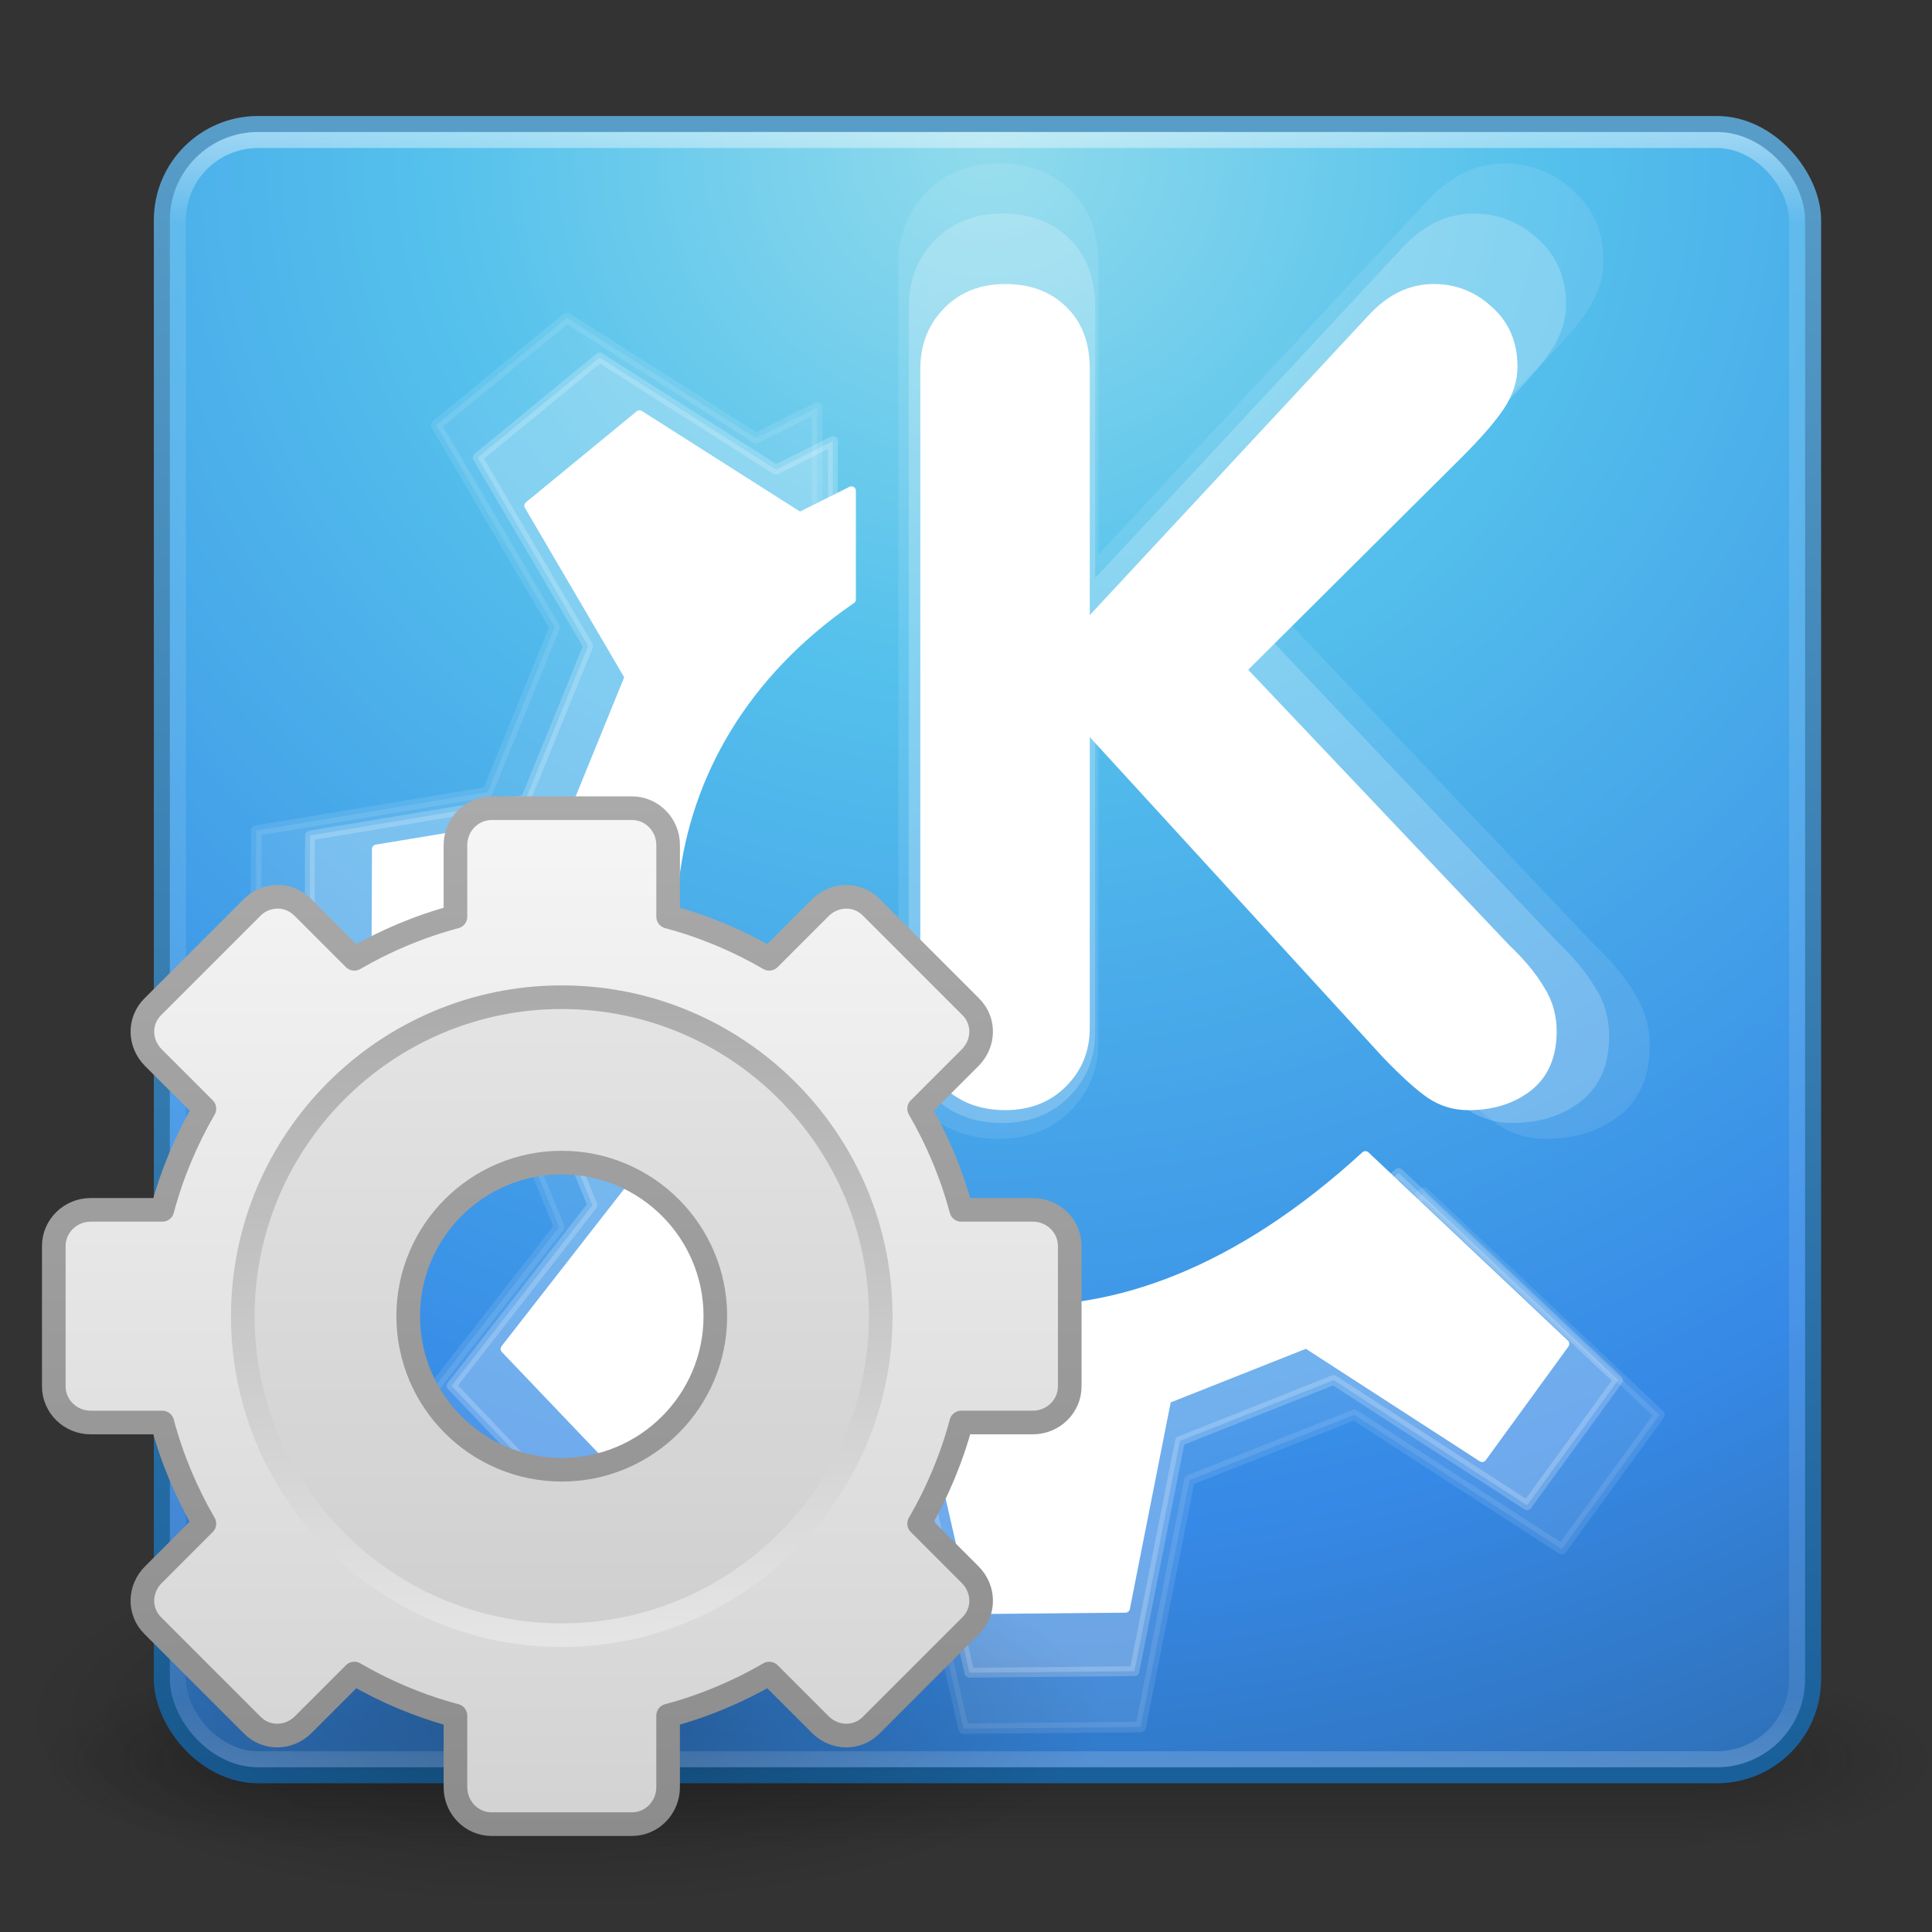<?xml version="1.0" encoding="UTF-8" standalone="no"?>
<!-- Created with Inkscape (http://www.inkscape.org/) -->

<svg
   xmlns:dc="http://purl.org/dc/elements/1.1/"
   xmlns:cc="http://creativecommons.org/ns#"
   xmlns:rdf="http://www.w3.org/1999/02/22-rdf-syntax-ns#"
   xmlns:svg="http://www.w3.org/2000/svg"
   xmlns="http://www.w3.org/2000/svg"
   xmlns:xlink="http://www.w3.org/1999/xlink"
   xmlns:sodipodi="http://sodipodi.sourceforge.net/DTD/sodipodi-0.dtd"
   xmlns:inkscape="http://www.inkscape.org/namespaces/inkscape"
   width="48"
   height="48"
   id="svg3249"
   version="1.1"
   inkscape:version="0.48.1 r9760"
   sodipodi:docname="process-idle-kde.svg">
  <rect width="100%" height="100%" fill="#333333" stroke="none"/>
  <defs
     id="defs3251">
    <linearGradient
       inkscape:collect="always"
       xlink:href="#linearGradient3707-319-631-407-1-846-4"
       id="linearGradient3156"
       gradientUnits="userSpaceOnUse"
       gradientTransform="matrix(2.641,0,0,2.641,0.615,-63.026)"
       x1="19.875"
       y1="44.52"
       x2="19.875"
       y2="5.25" />
    <linearGradient
       id="linearGradient3707-319-631-407-1-846-4">
      <stop
         offset="0"
         style="stop-color:#365a7c;stop-opacity:1"
         id="stop3788-5" />
      <stop
         offset="1"
         style="stop-color:#5ea1ca;stop-opacity:1;"
         id="stop3790-9" />
    </linearGradient>
    <linearGradient
       inkscape:collect="always"
       xlink:href="#linearGradient3707-319-631-407-1-846-4-8"
       id="linearGradient3159"
       gradientUnits="userSpaceOnUse"
       gradientTransform="matrix(2.641,0,0,2.641,0.615,-63.026)"
       x1="19.875"
       y1="44.52"
       x2="19.875"
       y2="5.25" />
    <linearGradient
       id="linearGradient3707-319-631-407-1-846-4-8">
      <stop
         offset="0"
         style="stop-color:#365a7c;stop-opacity:1"
         id="stop3788-5-5" />
      <stop
         offset="1"
         style="stop-color:#5ea1ca;stop-opacity:1;"
         id="stop3790-9-0" />
    </linearGradient>
    <linearGradient
       inkscape:collect="always"
       xlink:href="#linearGradient3707-319-631-407-1-846-4-9"
       id="linearGradient3162"
       gradientUnits="userSpaceOnUse"
       gradientTransform="matrix(2.641,0,0,2.641,0.615,-63.026)"
       x1="19.875"
       y1="44.52"
       x2="19.875"
       y2="5.25" />
    <linearGradient
       id="linearGradient3707-319-631-407-1-846-4-9">
      <stop
         offset="0"
         style="stop-color:#365a7c;stop-opacity:1"
         id="stop3788-5-1" />
      <stop
         offset="1"
         style="stop-color:#5ea1ca;stop-opacity:1;"
         id="stop3790-9-8" />
    </linearGradient>
    <linearGradient
       inkscape:collect="always"
       xlink:href="#linearGradient8265-821-176-38-919-66-249-7-7"
       id="linearGradient3165"
       gradientUnits="userSpaceOnUse"
       gradientTransform="matrix(2.214,0,0,3.47,10.75,-67.821)"
       x1="16.626"
       y1="15.298"
       x2="20.055"
       y2="24.628" />
    <linearGradient
       id="linearGradient8265-821-176-38-919-66-249-7-7">
      <stop
         offset="0"
         style="stop-color:#ffffff;stop-opacity:1"
         id="stop2687-1-9" />
      <stop
         offset="1"
         style="stop-color:#ffffff;stop-opacity:0"
         id="stop2689-5-4" />
    </linearGradient>
    <linearGradient
       y2="43"
       x2="24"
       y1="5"
       x1="24"
       gradientTransform="matrix(1.087,0,0,1.087,-1.561,13.499)"
       gradientUnits="userSpaceOnUse"
       id="linearGradient3128"
       xlink:href="#linearGradient3924"
       inkscape:collect="always" />
    <linearGradient
       id="linearGradient3924">
      <stop
         id="stop3926"
         style="stop-color:#ffffff;stop-opacity:1;"
         offset="0" />
      <stop
         offset="0.063"
         style="stop-color:#ffffff;stop-opacity:0.235;"
         id="stop3928" />
      <stop
         id="stop3930"
         style="stop-color:#ffffff;stop-opacity:0.157;"
         offset="0.951" />
      <stop
         id="stop3932"
         style="stop-color:#ffffff;stop-opacity:0.392;"
         offset="1" />
    </linearGradient>
    <radialGradient
       inkscape:collect="always"
       xlink:href="#linearGradient2867-449-88-871-390-598-476-591-434-148-57-177"
       id="radialGradient3171"
       gradientUnits="userSpaceOnUse"
       gradientTransform="matrix(2.0437467e-8,2.458,-2.601,-4.5292363e-8,46.508,1.267)"
       cx="7.496"
       cy="8.45"
       fx="7.496"
       fy="8.45"
       r="20" />
    <linearGradient
       id="linearGradient2867-449-88-871-390-598-476-591-434-148-57-177">
      <stop
         id="stop3750"
         style="stop-color:#90dbec;stop-opacity:1;"
         offset="0" />
      <stop
         id="stop3752"
         style="stop-color:#55c1ec;stop-opacity:1;"
         offset="0.262" />
      <stop
         id="stop3754"
         style="stop-color:#3689e6;stop-opacity:1;"
         offset="0.705" />
      <stop
         id="stop3756"
         style="stop-color:#2b63a0;stop-opacity:1;"
         offset="1" />
    </linearGradient>
    <linearGradient
       inkscape:collect="always"
       xlink:href="#linearGradient3707-319-631-407-324"
       id="linearGradient3173"
       gradientUnits="userSpaceOnUse"
       gradientTransform="matrix(1.052,0,0,1.052,-0.713,14.347)"
       x1="24"
       y1="44"
       x2="24"
       y2="3.899" />
    <linearGradient
       id="linearGradient3707-319-631-407-324">
      <stop
         id="stop3760"
         style="stop-color:#185f9a;stop-opacity:1;"
         offset="0" />
      <stop
         id="stop3762"
         style="stop-color:#599ec9;stop-opacity:1;"
         offset="1" />
    </linearGradient>
    <radialGradient
       cx="4.993"
       cy="43.5"
       r="2.5"
       fx="4.993"
       fy="43.5"
       id="radialGradient2455"
       xlink:href="#linearGradient3688-166-749"
       gradientUnits="userSpaceOnUse"
       gradientTransform="matrix(2.004,0,0,1.4,27.988,-17.4)" />
    <linearGradient
       id="linearGradient3688-166-749">
      <stop
         id="stop2883"
         style="stop-color:#181818;stop-opacity:1"
         offset="0" />
      <stop
         id="stop2885"
         style="stop-color:#181818;stop-opacity:0"
         offset="1" />
    </linearGradient>
    <radialGradient
       cx="4.993"
       cy="43.5"
       r="2.5"
       fx="4.993"
       fy="43.5"
       id="radialGradient2457"
       xlink:href="#linearGradient3688-464-309"
       gradientUnits="userSpaceOnUse"
       gradientTransform="matrix(2.004,0,0,1.4,-20.012,-104.4)" />
    <linearGradient
       id="linearGradient3688-464-309">
      <stop
         id="stop2889"
         style="stop-color:#181818;stop-opacity:1"
         offset="0" />
      <stop
         id="stop2891"
         style="stop-color:#181818;stop-opacity:0"
         offset="1" />
    </linearGradient>
    <linearGradient
       x1="25.058"
       y1="47.028"
       x2="25.058"
       y2="39.999"
       id="linearGradient2459"
       xlink:href="#linearGradient3702-501-757"
       gradientUnits="userSpaceOnUse" />
    <linearGradient
       id="linearGradient3702-501-757">
      <stop
         id="stop2895"
         style="stop-color:#181818;stop-opacity:0"
         offset="0" />
      <stop
         id="stop2897"
         style="stop-color:#181818;stop-opacity:1"
         offset="0.5" />
      <stop
         id="stop2899"
         style="stop-color:#181818;stop-opacity:0"
         offset="1" />
    </linearGradient>
    <linearGradient
       inkscape:collect="always"
       xlink:href="#linearGradient2490-3-7-8"
       id="linearGradient2976-3"
       gradientUnits="userSpaceOnUse"
       x1="25.076"
       y1="45.915"
       x2="25.076"
       y2="6.443" />
    <linearGradient
       id="linearGradient2490-3-7-8">
      <stop
         offset="0"
         style="stop-color:#0e305f;stop-opacity:1;"
         id="stop2492-3-7-0" />
      <stop
         offset="1"
         style="stop-color:#185ba7;stop-opacity:1;"
         id="stop2494-8-5-9" />
    </linearGradient>
    <linearGradient
       inkscape:collect="always"
       xlink:href="#linearGradient2490-3-92"
       id="linearGradient2974-4"
       gradientUnits="userSpaceOnUse"
       x1="25.076"
       y1="45.915"
       x2="25.076"
       y2="6.443" />
    <linearGradient
       id="linearGradient2490-3-92">
      <stop
         offset="0"
         style="stop-color:#0e395f;stop-opacity:1;"
         id="stop2492-3-5" />
      <stop
         offset="1"
         style="stop-color:#1860a7;stop-opacity:1;"
         id="stop2494-8-7" />
    </linearGradient>
    <linearGradient
       y2="43"
       x2="24"
       y1="5"
       x1="24"
       gradientTransform="matrix(2.73,0,0,2.73,-1.742,-62.844)"
       gradientUnits="userSpaceOnUse"
       id="linearGradient3234"
       xlink:href="#linearGradient3924-9"
       inkscape:collect="always" />
    <linearGradient
       id="linearGradient3924-9">
      <stop
         id="stop3926-2"
         style="stop-color:#ffffff;stop-opacity:1;"
         offset="0" />
      <stop
         offset="0.063"
         style="stop-color:#ffffff;stop-opacity:0.235;"
         id="stop3928-5" />
      <stop
         id="stop3930-4"
         style="stop-color:#ffffff;stop-opacity:0.157;"
         offset="0.951" />
      <stop
         id="stop3932-0"
         style="stop-color:#ffffff;stop-opacity:0.392;"
         offset="1" />
    </linearGradient>
    <linearGradient
       y2="6.443"
       x2="25.076"
       y1="45.915"
       x1="25.076"
       gradientUnits="userSpaceOnUse"
       id="linearGradient3059"
       xlink:href="#linearGradient2490-3-7-8"
       inkscape:collect="always" />
    <radialGradient
       id="radialGradient2436"
       gradientUnits="userSpaceOnUse"
       cy="4.625"
       cx="62.625"
       gradientTransform="matrix(2.165,0,0,0.753,-111.56,36.518)"
       r="10.625">
      <stop
         id="stop8840"
         offset="0" />
      <stop
         id="stop8842"
         style="stop-opacity:0"
         offset="1" />
    </radialGradient>
    <linearGradient
       id="linearGradient2515"
       y2="45.017"
       gradientUnits="userSpaceOnUse"
       x2="20.759"
       y1="1"
       x1="20.759">
      <stop
         id="stop3311"
         style="stop-color:#f6f6f6"
         offset="0" />
      <stop
         id="stop3313"
         style="stop-color:#d2d2d2"
         offset="1" />
    </linearGradient>
    <linearGradient
       id="linearGradient2517"
       y2="45"
       gradientUnits="userSpaceOnUse"
       x2="37.201"
       y1="1"
       x1="37.201">
      <stop
         id="stop3399"
         style="stop-color:#aaa"
         offset="0" />
      <stop
         id="stop3401"
         style="stop-color:#8c8c8c"
         offset="1" />
    </linearGradient>
    <linearGradient
       id="linearGradient2512"
       y2="20.895"
       gradientUnits="userSpaceOnUse"
       x2="84.639"
       gradientTransform="matrix(0.324,0,0,0.324,3.233,2.558)"
       y1="105.1"
       x1="86.133">
      <stop
         id="stop5130"
         style="stop-color:#e5e5e5"
         offset="0" />
      <stop
         id="stop5132"
         style="stop-color:#ababab"
         offset="1" />
    </linearGradient>
  </defs>
  <sodipodi:namedview
     id="base"
     pagecolor="#ffffff"
     bordercolor="#666666"
     borderopacity="1.0"
     inkscape:pageopacity="0.0"
     inkscape:pageshadow="2"
     inkscape:zoom="17.479167"
     inkscape:cx="24"
     inkscape:cy="24"
     inkscape:current-layer="layer1"
     showgrid="true"
     inkscape:document-units="px"
     inkscape:grid-bbox="true"
     inkscape:window-width="1920"
     inkscape:window-height="1027"
     inkscape:window-x="0"
     inkscape:window-y="24"
     inkscape:window-maximized="1" />
  <g
     id="layer1"
     inkscape:label="Layer 1"
     inkscape:groupmode="layer"
     transform="translate(0,-16)">
    <g
       transform="matrix(1.175,0,0,0.487,-3.667,39.018)"
       id="g2036"
       style="display:inline">
      <g
         transform="matrix(1.053,0,0,1.286,-1.263,-13.429)"
         id="g3712"
         style="opacity:0.4">
        <rect
           width="5"
           height="7"
           x="38"
           y="40"
           id="rect2801"
           style="fill:url(#radialGradient2455);fill-opacity:1;stroke:none" />
        <rect
           width="5"
           height="7"
           x="-10"
           y="-47"
           transform="scale(-1,-1)"
           id="rect3696"
           style="fill:url(#radialGradient2457);fill-opacity:1;stroke:none" />
        <rect
           width="28"
           height="7"
           x="10"
           y="40"
           id="rect3700"
           style="fill:url(#linearGradient2459);fill-opacity:1;stroke:none" />
      </g>
    </g>
    <rect
       style="color:#000000;fill:url(#radialGradient3171);fill-opacity:1;fill-rule:nonzero;stroke:url(#linearGradient3173);stroke-width:0.398;stroke-linecap:round;stroke-linejoin:round;stroke-miterlimit:4;stroke-opacity:1;stroke-dasharray:none;stroke-dashoffset:0;marker:none;visibility:visible;display:inline;overflow:visible;enable-background:accumulate"
       id="rect5505-21"
       y="19.081"
       x="4.021"
       ry="2.39"
       rx="2.39"
       height="41.025"
       width="41.025" />
    <rect
       style="opacity:0.5;fill:none;stroke:url(#linearGradient3128);stroke-width:0.398;stroke-linecap:round;stroke-linejoin:round;stroke-miterlimit:4;stroke-opacity:1;stroke-dasharray:none;stroke-dashoffset:0"
       id="rect6741-7"
       y="19.479"
       x="4.419"
       ry="1.992"
       rx="1.992"
       height="40.229"
       width="40.229" />
    <path
       d="m 22.321,41.885 0,-19.33 c 0,-0.712 0.232,-1.306 0.696,-1.781 0.464,-0.475 1.063,-0.712 1.797,-0.712 0.734,0 1.328,0.221 1.781,0.664 0.464,0.443 0.696,1.052 0.696,1.829 l 0,7.22 8.159,-8.775 c 0.572,-0.626 1.214,-0.939 1.927,-0.939 0.658,0 1.23,0.227 1.716,0.68 0.496,0.443 0.745,1.025 0.745,1.748 0,0.41 -0.13,0.815 -0.389,1.214 -0.259,0.389 -0.675,0.869 -1.247,1.441 l -6.265,6.233 7.658,8.078 c 0.443,0.421 0.782,0.831 1.02,1.23 0.248,0.389 0.372,0.82 0.372,1.295 0,0.755 -0.248,1.333 -0.745,1.732 -0.496,0.389 -1.112,0.583 -1.846,0.583 -0.432,0 -0.826,-0.119 -1.182,-0.356 -0.345,-0.237 -0.788,-0.637 -1.328,-1.198 l -8.597,-9.39 0,8.532 c 0,0.68 -0.232,1.252 -0.696,1.716 -0.464,0.464 -1.058,0.696 -1.781,0.696 -0.723,0 -1.322,-0.221 -1.797,-0.664 -0.464,-0.443 -0.696,-1.025 -0.696,-1.748 z"
       id="path829"
       style="font-size:24px;opacity:0.1;fill:#ffffff;fill-opacity:1;stroke-width:1pt;font-family:VAG Rounded Black SSi"
       inkscape:connector-curvature="0" />
    <path
       d="m 10.141,51.302 3.185,3.336 5.156,-3.488 4.094,1.82 1.365,5.977 4.398,-0.04 1.213,-6.133 4.094,-1.624 5.156,3.336 2.426,-3.336 -5.851,-5.522 C 20.379,59.384 7.419,38.183 20.301,29.313 l -1.7e-5,-3.185 -1.516,0.758 -4.701,-2.989 -3.247,2.667 2.944,5.023 -1.668,4.094 -5.745,0.954 -0.009,2.277 -0.009,2.076 5.914,1.516 1.63,3.981 z"
       id="path705"
       sodipodi:nodetypes="cccccccccccccccccccccccc"
       sodipodi:stroke-cmyk="(0 0 0 0.8)"
       style="font-size:12px;opacity:0.1;fill:#ffffff;fill-opacity:1;fill-rule:evenodd;stroke:#ffffff;stroke-width:0.26;stroke-linecap:round;stroke-linejoin:round;stroke-opacity:1;stroke-dasharray:none"
       inkscape:connector-curvature="0" />
    <path
       d="m 22.577,41.651 0,-18.022 c 0,-0.664 0.216,-1.218 0.649,-1.66 0.433,-0.443 0.991,-0.664 1.675,-0.664 0.684,0 1.238,0.206 1.66,0.619 0.433,0.413 0.649,0.981 0.649,1.706 l 0,6.732 7.607,-8.181 c 0.533,-0.584 1.132,-0.875 1.796,-0.875 0.614,0 1.147,0.211 1.6,0.634 0.463,0.413 0.694,0.956 0.694,1.63 0,0.382 -0.121,0.76 -0.362,1.132 -0.241,0.362 -0.629,0.81 -1.162,1.343 l -5.841,5.811 7.139,7.532 c 0.413,0.392 0.73,0.775 0.951,1.147 0.231,0.362 0.347,0.765 0.347,1.207 0,0.704 -0.231,1.243 -0.694,1.615 -0.463,0.362 -1.036,0.543 -1.721,0.543 -0.402,0 -0.77,-0.111 -1.102,-0.332 -0.322,-0.221 -0.735,-0.594 -1.238,-1.117 l -8.015,-8.754 0,7.954 c 0,0.634 -0.216,1.167 -0.649,1.6 -0.433,0.433 -0.986,0.649 -1.66,0.649 -0.674,0 -1.233,-0.206 -1.675,-0.619 -0.433,-0.413 -0.649,-0.956 -0.649,-1.63 z"
       id="path829-9"
       style="font-size:24px;opacity:0.2;fill:#ffffff;fill-opacity:1;stroke:none;font-family:VAG Rounded Black SSi"
       inkscape:connector-curvature="0" />
    <path
       d="m 11.22,50.431 2.969,3.11 4.807,-3.252 3.817,1.697 1.272,5.572 4.1,-0.038 1.131,-5.718 3.817,-1.514 4.807,3.11 2.262,-3.11 L 34.749,45.141 C 20.766,57.966 8.683,38.2 20.693,29.93 l -1.5e-5,-2.969 -1.414,0.707 -4.383,-2.786 -3.028,2.486 2.745,4.683 -1.555,3.817 -5.356,0.89 -0.017,4.059 5.514,1.414 1.52,3.711 -3.499,4.489 z"
       id="path705-7"
       sodipodi:nodetypes="ccccccccccccccccccccccc"
       sodipodi:stroke-cmyk="(0 0 0 0.8)"
       style="font-size:12px;opacity:0.2;fill:#ffffff;fill-opacity:1;fill-rule:evenodd;stroke:#ffffff;stroke-width:0.243;stroke-linecap:round;stroke-linejoin:round;stroke-opacity:1;stroke-dasharray:none"
       inkscape:connector-curvature="0" />
    <path
       d="m 22.865,41.539 0,-16.371 c 0,-0.603 0.197,-1.106 0.59,-1.508 0.393,-0.402 0.9,-0.603 1.522,-0.603 0.622,0 1.124,0.187 1.508,0.562 0.393,0.375 0.59,0.891 0.59,1.549 l 0,6.115 6.911,-7.432 c 0.484,-0.53 1.028,-0.795 1.632,-0.795 0.558,0 1.042,0.192 1.453,0.576 0.42,0.375 0.631,0.868 0.631,1.481 0,0.347 -0.11,0.69 -0.329,1.028 -0.219,0.329 -0.571,0.736 -1.056,1.22 l -5.306,5.279 6.485,6.842 c 0.375,0.356 0.663,0.704 0.864,1.042 0.21,0.329 0.315,0.695 0.315,1.097 0,0.64 -0.21,1.129 -0.631,1.467 -0.42,0.329 -0.942,0.494 -1.563,0.494 -0.366,0 -0.699,-0.101 -1.001,-0.302 -0.293,-0.201 -0.667,-0.539 -1.124,-1.015 l -7.281,-7.953 0,7.226 c 0,0.576 -0.197,1.06 -0.59,1.453 -0.393,0.393 -0.896,0.59 -1.508,0.59 -0.612,0 -1.12,-0.187 -1.522,-0.562 -0.393,-0.375 -0.59,-0.868 -0.59,-1.481 z"
       id="path829-4"
       style="font-size:24px;fill:#ffffff;fill-opacity:1;stroke-width:1pt;font-family:VAG Rounded Black SSi"
       inkscape:connector-curvature="0" />
    <path
       d="m 12.549,49.515 2.697,2.826 4.367,-2.954 3.468,1.541 1.156,5.062 3.725,-0.034 1.027,-5.194 3.468,-1.375 4.367,2.826 2.055,-2.826 -4.956,-4.677 C 21.22,56.36 10.244,38.404 21.154,30.891 l -1.4e-5,-2.697 -1.284,0.642 -3.982,-2.531 -2.75,2.259 2.493,4.254 -1.413,3.468 -4.866,0.808 -0.015,3.687 5.009,1.284 1.381,3.371 -3.179,4.078 z"
       id="path705-5"
       sodipodi:nodetypes="ccccccccccccccccccccccc"
       sodipodi:stroke-cmyk="(0 0 0 0.8)"
       style="font-size:12px;fill:#ffffff;fill-opacity:1;fill-rule:evenodd;stroke:#ffffff;stroke-width:0.221;stroke-linecap:round;stroke-linejoin:round;stroke-opacity:1;stroke-dasharray:none"
       inkscape:connector-curvature="0" />
    <g
       transform="matrix(0.587,0,0,0.587,-0.131,35.199)"
       id="layer1-7">
      <path
         inkscape:connector-curvature="0"
         id="path8836"
         style="opacity:0.3;fill:url(#radialGradient2436);fill-rule:evenodd"
         d="m 47,40 c 0,4.418 -10.297,8 -23,8 -12.703,0 -23,-3.582 -23,-8 0,-4.418 10.297,-8 23,-8 12.703,0 23,3.582 23,8 z" />
      <path
         inkscape:connector-curvature="0"
         id="rect3267"
         style="fill:url(#linearGradient2515);stroke:url(#linearGradient2517);stroke-linejoin:round;display:block"
         d="M 21.031,1.5 C 20.185,1.5 19.5,2.202 19.5,3.062 V 6.094 C 17.987,6.497 16.541,7.106 15.219,7.875 L 13.062,5.719 C 12.758,5.415 12.394,5.253 12,5.25 11.606,5.247 11.205,5.388 10.906,5.688 L 6.688,9.906 C 6.089,10.505 6.11,11.454 6.719,12.062 L 8.875,14.219 C 8.106,15.541 7.497,16.987 7.094,18.5 H 4.063 C 3.202,18.5 2.5,19.185 2.5,20.031 v 5.938 c 0,0.847 0.702,1.532 1.562,1.532 h 3.031 c 0.403,1.513 1.012,2.959 1.781,4.281 l -2.156,2.157 c -0.609,0.608 -0.63,1.557 -0.031,2.156 l 4.219,4.219 c 0.598,0.598 1.548,0.577 2.156,-0.031 l 2.157,-2.157 c 1.323,0.769 2.768,1.378 4.281,1.781 v 3.031 c 0,0.861 0.685,1.562 1.531,1.562 h 5.938 c 0.847,0 1.532,-0.702 1.532,-1.562 v -3.031 c 1.513,-0.403 2.959,-1.012 4.281,-1.781 l 2.156,2.156 c 0.609,0.609 1.558,0.63 2.156,0.031 l 4.219,-4.219 c 0.598,-0.598 0.577,-1.548 -0.031,-2.156 l -2.156,-2.157 c 0.769,-1.322 1.378,-2.768 1.781,-4.281 h 3.031 c 0.861,0 1.562,-0.685 1.562,-1.531 v -5.938 c 0,-0.847 -0.702,-1.532 -1.562,-1.532 h -3.031 c -0.404,-1.513 -1.013,-2.959 -1.782,-4.281 l 2.156,-2.156 c 0.609,-0.609 0.63,-1.558 0.031,-2.156 l -4.218,-4.219 c -0.599,-0.598 -1.548,-0.577 -2.156,0.031 l -2.157,2.156 C 31.46,7.105 30.015,6.496 28.502,6.093 V 3.062 c 0,-0.861 -0.685,-1.563 -1.531,-1.563 H 21.033 z M 24,16.5 c 3.588,0 6.5,2.912 6.5,6.5 0,3.588 -2.912,6.5 -6.5,6.5 -3.588,0 -6.5,-2.912 -6.5,-6.5 0,-3.588 2.912,-6.5 6.5,-6.5 z" />
      <path
         inkscape:connector-curvature="0"
         id="path28"
         style="fill:none;stroke:url(#linearGradient2512)"
         d="m 24,9.5 c -7.444,0 -13.5,6.056 -13.5,13.5 0,7.444 6.056,13.5 13.5,13.5 7.444,0 13.5,-6.056 13.5,-13.5 C 37.5,15.556 31.444,9.5 24,9.5 z" />
      <path
         inkscape:connector-curvature="0"
         id="path3315"
         style="opacity:0.05"
         d="m 24,10 c -7.168,-5e-7 -13,5.832 -13,13 0,7.168 5.832,13 13,13 7.168,-10e-7 13,-5.832 13,-13 0,-7.168 -5.832,-13 -13,-13 z m 0,6 c 3.864,0 7,3.136 7,7 0,3.864 -3.136,7 -7,7 -3.864,0 -7,-3.136 -7,-7 0,-3.864 3.136,-7 7,-7 z" />
    </g>
  </g>
</svg>
